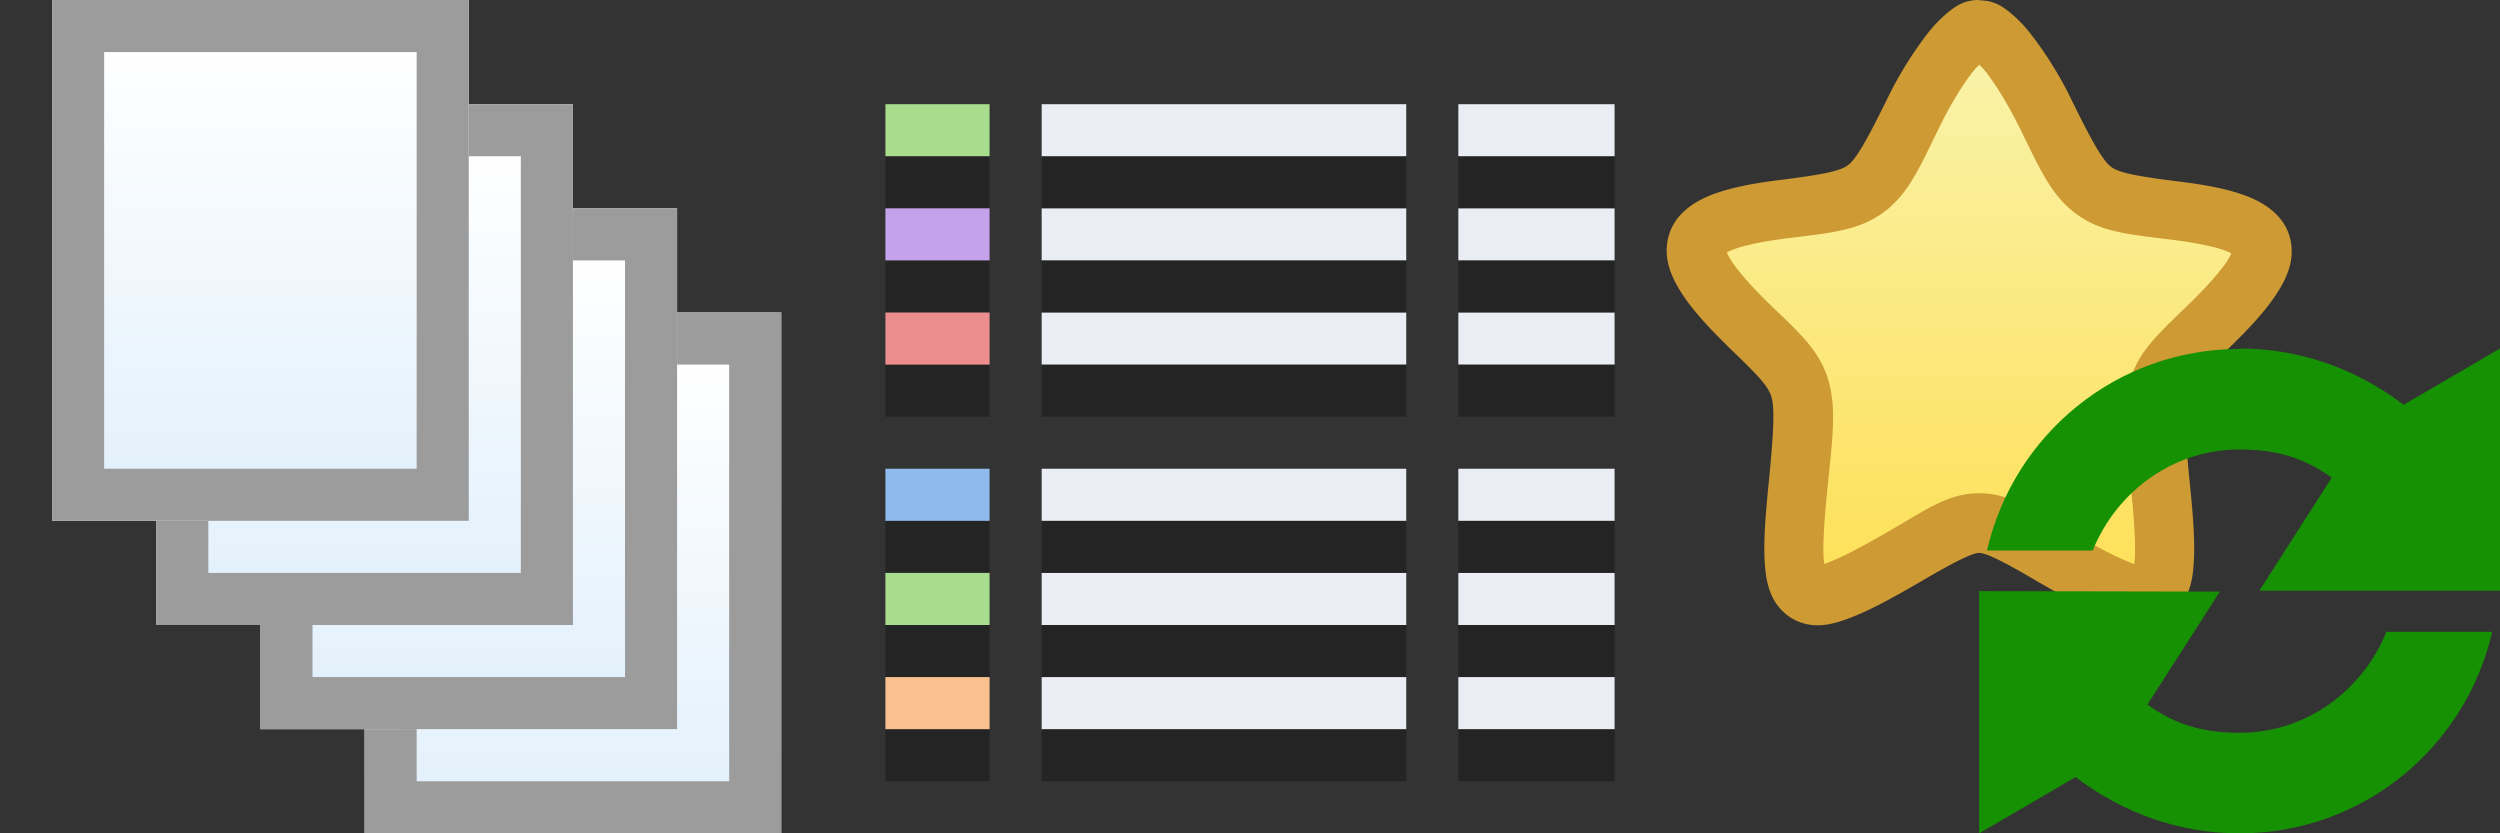 <svg xmlns="http://www.w3.org/2000/svg" xmlns:xlink="http://www.w3.org/1999/xlink" width="48" height="16" viewBox="0 0 48 16">
  <rect x="0" y="0" width="48" height="16" fill="#333333" stroke="none"/>
  <defs>
    <linearGradient id="starGradient" x1="24.5" x2="24.5" y1="1081" y2="1121" gradientTransform="matrix(.318 0 0 .317 30.2 -342)" gradientUnits="userSpaceOnUse">
      <stop offset="0" stop-color="#f9f3ac"/>
      <stop offset="1" stop-color="#ffdc46"/>
    </linearGradient>
    <linearGradient id="fileGradient" x1="5" x2="5" y1=".842" y2="9.16" gradientUnits="userSpaceOnUse">
      <stop offset="0" stop-color="#fff"/>
      <stop offset="1" stop-color="#e3f1fc"/>
    </linearGradient>
  </defs>
  <g id="file">
    <use width="100%" height="100%" transform="translate(6 6)" xlink:href="#file-individual"/>
    <use width="100%" height="100%" transform="translate(4 4)" xlink:href="#file-individual"/>
    <use width="100%" height="100%" transform="translate(2 2)" xlink:href="#file-individual"/>
    <g id="file-individual">
      <path fill="url(#fileGradient)" d="M1 0h8v10H1z"/>
      <path fill="#9c9c9c" d="M1 0v10h8V0zm1 1h6v8H2z"/>
    </g>
  </g>
  <g id="view">
    <path fill="#a7dd8c" d="M17 2v1h2V2z"/>
    <path fill="#eaedf4" d="M20 2v1h7V2zm8 0v1h3V2zm-8 2v1h7V4zm8 0v1h3V4zm-8 2v1h7V6zm8 0v1h3V6zm-8 3v1h7V9zm8 0v1h3V9zm-8 2v1h7v-1zm8 0v1h3v-1zm-8 2v1h7v-1zm8 0v1h3v-1z"/>
    <path fill-opacity=".3" d="M17 3v1h2V3zm3 0v1h7V3zm8 0v1h3V3zM17 5v1h2V5zm3 0v1h7V5zm8 0v1h3V5zM17 7v1h2V7zm3 0v1h7V7zm8 0v1h3V7zm-11 3v1h2v-1zm3 0v1h7v-1zm8 0v1h3v-1zm-11 2v1h2v-1zm3 0v1h7v-1zm8 0v1h3v-1zm-11 2v1h2v-1zm3 0v1h7v-1zm8 0v1h3v-1z"/>
    <path fill="#c5a2ec" d="M17 4v1h2V4z"/>
    <path fill="#ec8e8e" d="M17 6v1h2V6z"/>
    <path fill="#8ebbec" d="M17 9v1h2V9z"/>
    <path fill="#a7dd8c" d="M17 11v1h2v-1z"/>
    <path fill="#fac090" d="M17 13v1h2v-1z"/>
  </g>
  <g id="bk-restore">
    <g id="star">
      <path fill="url(#starGradient)" d="M34.2 9.73c.213-2.14.213-2.14-.921-3.23-1.66-1.6-1.52-2.14.636-2.41 1.76-.22 1.78-.23 2.61-1.93.488-.992 1.05-1.7 1.34-1.7.293 0 .856.717 1.35 1.72.841 1.71.854 1.72 2.61 1.94 2.15.268 2.28.789.629 2.38-1.13 1.09-1.13 1.09-.921 3.23.251 2.52.023 2.65-2.26 1.32-1.41-.823-1.41-.823-2.81 0-2.28 1.33-2.51 1.2-2.26-1.32z"/>
      <path fill="#cd9a34" d="M38 0c-.299 0-.462.127-.608.245a2.635 2.635 0 0 0-.405.427 7.3 7.3 0 0 0-.769 1.26c-.396.805-.589 1.13-.738 1.24-.15.111-.468.179-1.3.283-.535.067-.96.148-1.32.287-.357.139-.715.384-.825.8-.11.417.055.788.274 1.12.219.328.53.662.939 1.06.539.519.706.698.767.911.06.213.04.683-.062 1.7-.06.607-.095 1.08-.07 1.47.012.198.037.381.107.566a.995.995 0 0 0 .411.502c.408.238.81.117 1.19-.035.38-.152.808-.391 1.36-.712.67-.391.938-.508 1.05-.508.114 0 .383.117 1.05.508.55.32.981.56 1.36.712.38.152.78.274 1.19.035a.995.995 0 0 0 .411-.502c.071-.185.096-.367.108-.566.025-.397-.01-.867-.07-1.47-.103-1.02-.124-1.49-.062-1.7.06-.213.228-.392.767-.911.407-.392.717-.723.935-1.05.218-.325.386-.693.276-1.11-.11-.416-.467-.657-.822-.794-.355-.137-.78-.217-1.31-.283-.833-.104-1.15-.169-1.3-.281-.15-.111-.343-.437-.743-1.25a7.138 7.138 0 0 0-.776-1.27 2.608 2.608 0 0 0-.405-.429C38.464.136 38.3.007 38 .007zm0 1.24c.042.044.073.07.126.137.192.245.428.627.648 1.07.4.814.612 1.31 1.09 1.66.473.351.997.391 1.83.495.488.06.849.14 1.04.214.194.075.154.1.135.029-.019-.071.014-.014-.122.188s-.401.5-.78.866c-.539.519-.912.86-1.07 1.41-.158.555-.077 1.1.024 2.12.06.589.083 1.03.067 1.29-.004.072-.012.088-.02.128.008-.01.047-.001-.137-.075-.264-.106-.672-.326-1.21-.64-.67-.39-1.07-.662-1.62-.662-.555 0-.954.272-1.62.663-.535.313-.945.533-1.21.639-.184.073-.145.065-.137.075-.008-.04-.016-.056-.02-.128-.017-.26.01-.704.068-1.29.102-1.02.182-1.56.025-2.12-.158-.555-.533-.896-1.07-1.41-.381-.367-.646-.67-.783-.873-.136-.204-.104-.263-.122-.197-.018.066-.054.04.14-.036.197-.076.556-.158 1.05-.219.839-.105 1.36-.146 1.84-.495.475-.349.685-.84 1.08-1.65.218-.442.453-.82.644-1.06.051-.065.082-.089.124-.133z"/>
    </g>
    <path fill="#169103" d="M43 6.7c-2.37 0-4.34 1.65-4.85 3.87h2.03c.458-1.13 1.54-1.94 2.82-1.94.692 0 1.23.154 1.77.541l-1.39 2.17H48v-4.65l-1.85 1.08c-.923-.698-2-1.08-3.15-1.08zm-5 4.65V16l1.85-1.08c.923.698 2 1.08 3.15 1.08 2.37 0 4.34-1.65 4.85-3.87h-2.03c-.458 1.13-1.54 1.94-2.82 1.94-.692 0-1.23-.154-1.77-.541l1.39-2.17z"/>
  </g>
</svg>
